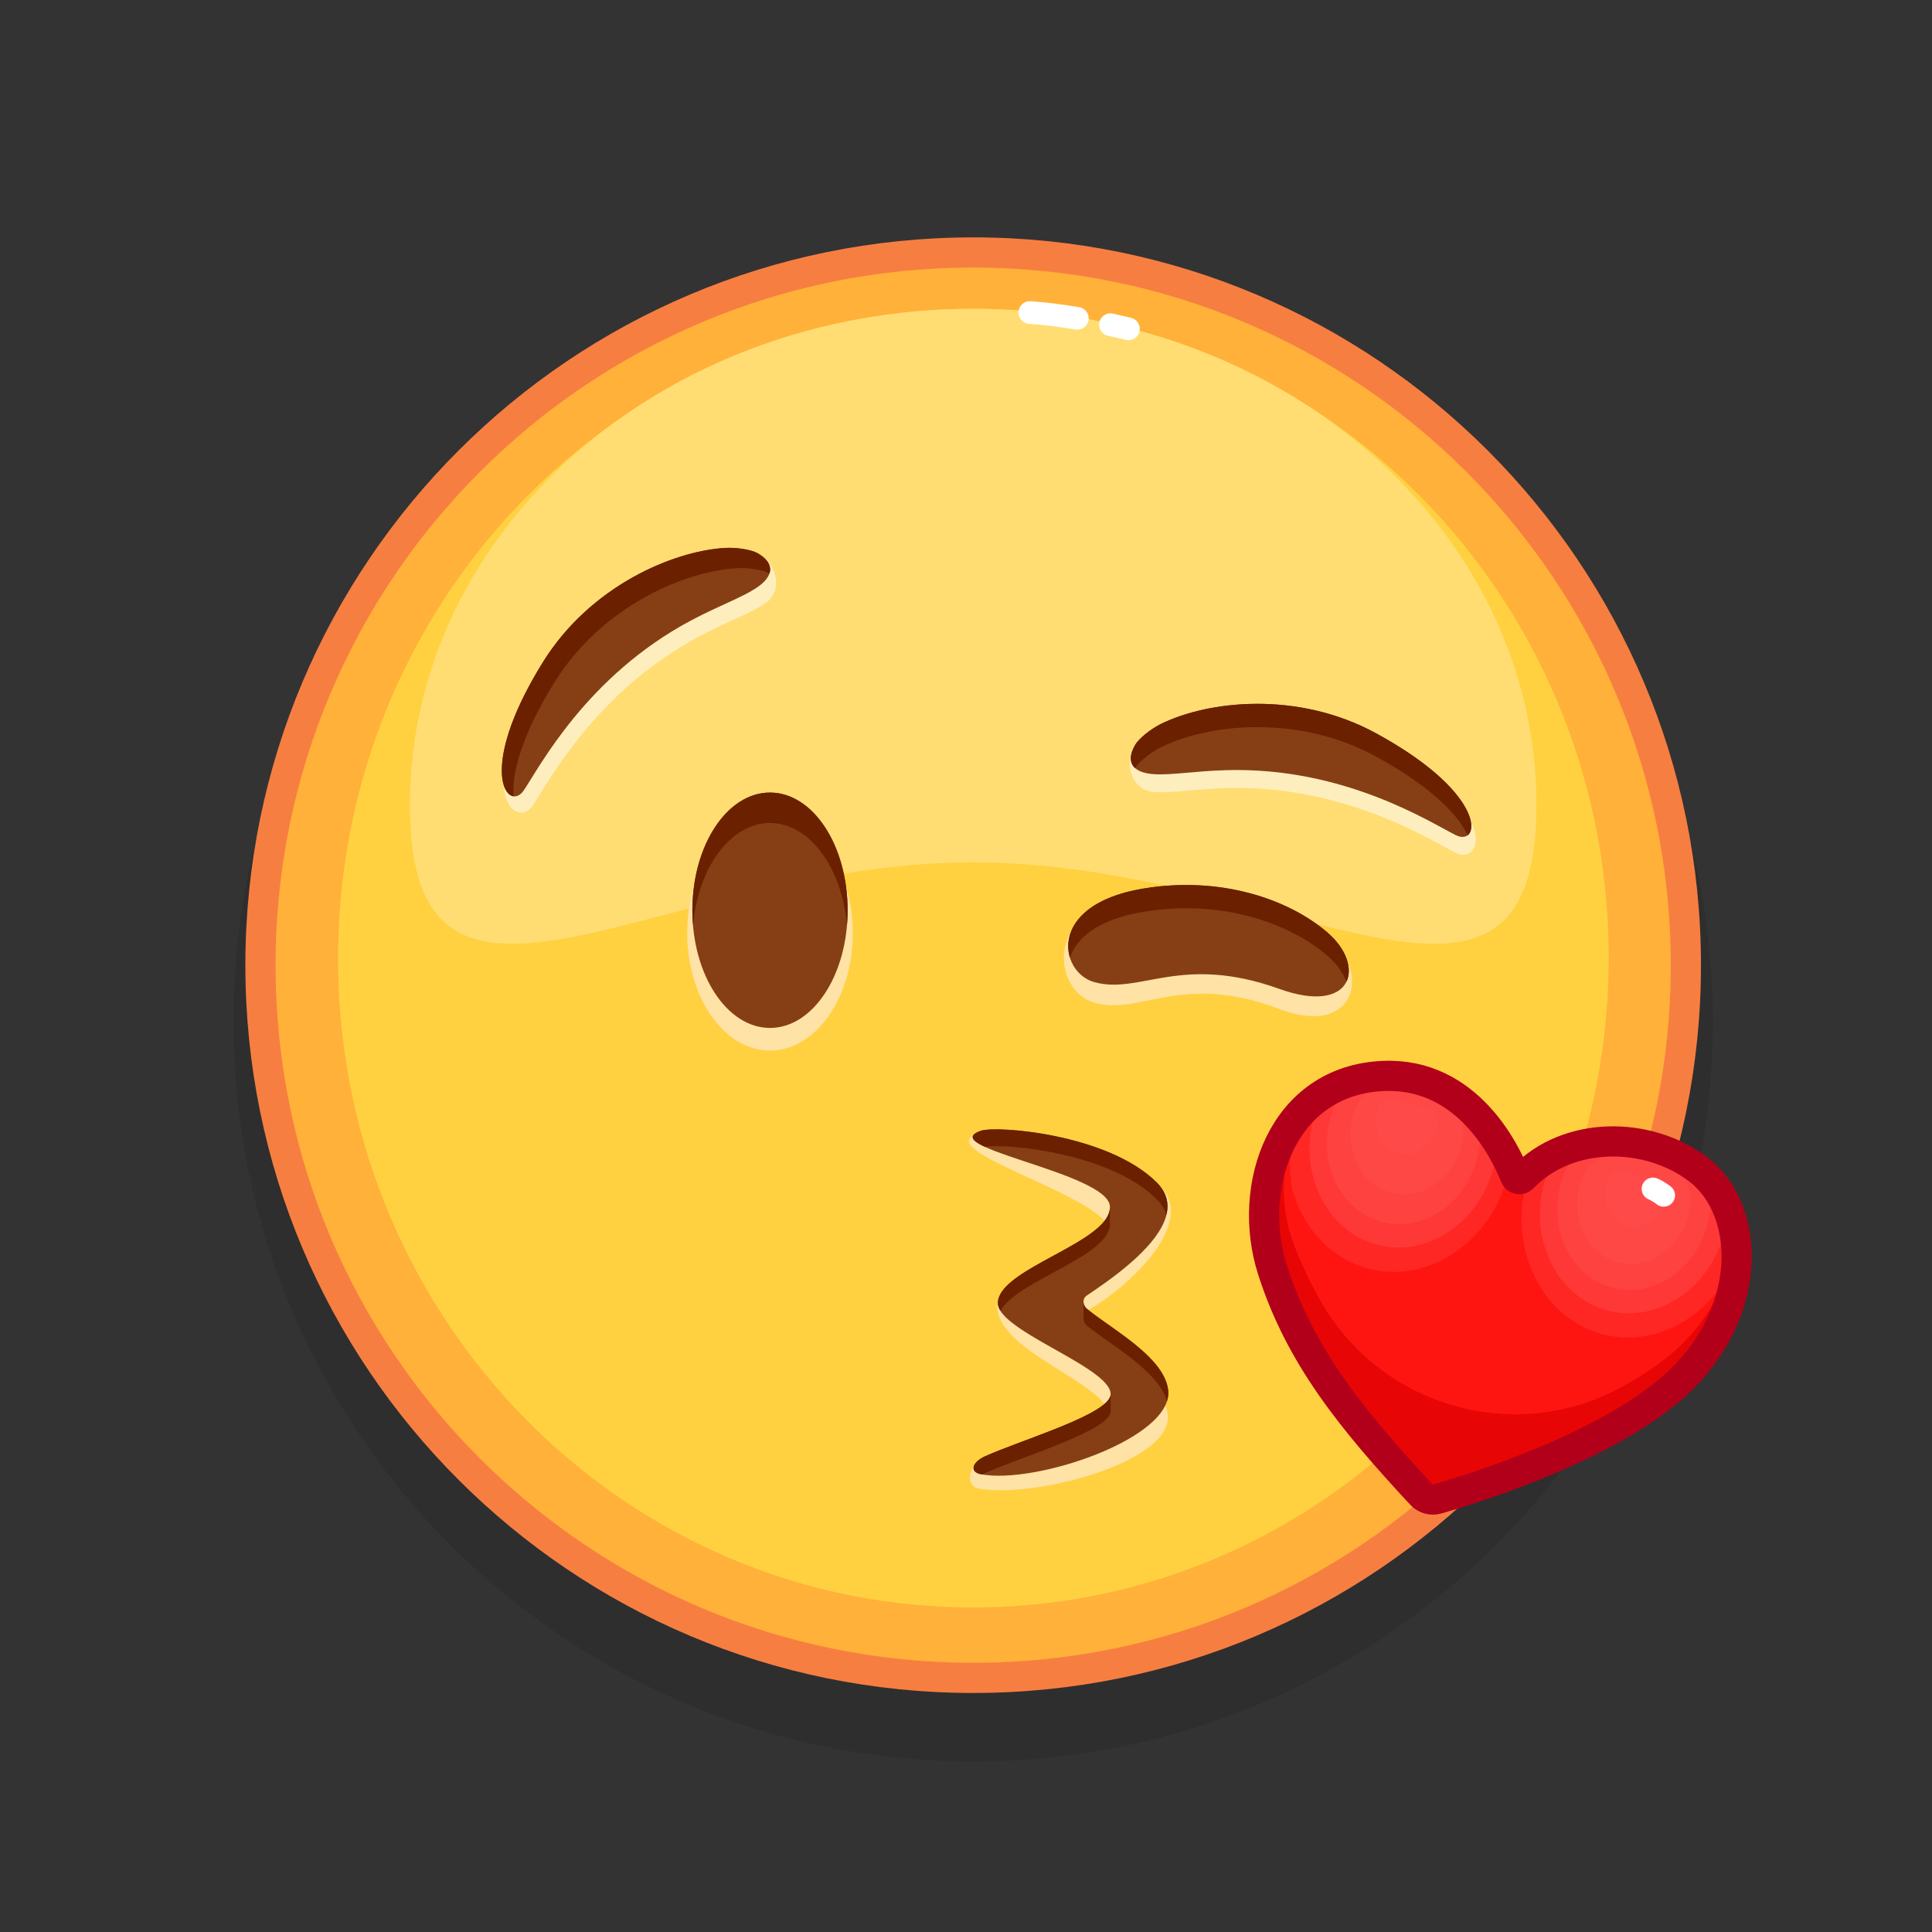 <svg xmlns="http://www.w3.org/2000/svg" viewBox="0 0 512 512" width="512" height="512" style="width: 100%; height: 100%; transform: translate3d(0,0,0);" preserveAspectRatio="xMidYMid meet"><rect x="0" y="0" width="512" height="512" fill="#333333" stroke="none"/><defs><clipPath id="__lottie_element_4845"><rect width="512" height="512" x="0" y="0"></rect></clipPath></defs><g clip-path="url(#__lottie_element_4845)"><g style="display: block;" transform="matrix(1,0,0,1,256,256)" opacity="1"><g opacity="0.1" transform="matrix(1,0,0,1,0,0)"><path fill="rgb(0,0,0)" fill-opacity="1" d=" M197.923,14.782 C197.923,123.043 110.16,210.806 1.899,210.806 C-106.362,210.806 -194.126,123.043 -194.126,14.782 C-194.126,-93.479 -106.362,-181.243 1.899,-181.243 C110.16,-181.243 197.923,-93.479 197.923,14.782z"></path></g><g opacity="1" transform="matrix(1,0,0,1,0,0)"><path fill="rgb(255,177,57)" fill-opacity="1" d=" M190.774,-0.218 C190.774,104.095 106.212,188.657 1.899,188.657 C-102.414,188.657 -186.977,104.095 -186.977,-0.218 C-186.977,-104.531 -102.414,-189.094 1.899,-189.094 C106.212,-189.094 190.774,-104.531 190.774,-0.218z"></path><path stroke-linecap="butt" stroke-linejoin="miter" fill-opacity="0" stroke-miterlimit="10" stroke="rgb(247,126,65)" stroke-opacity="1" stroke-width="8" d=" M190.774,-0.218 C190.774,104.095 106.212,188.657 1.899,188.657 C-102.414,188.657 -186.977,104.095 -186.977,-0.218 C-186.977,-104.531 -102.414,-189.094 1.899,-189.094 C106.212,-189.094 190.774,-104.531 190.774,-0.218z"></path></g><g opacity="1" transform="matrix(1,0,0,1,0,0)"><path fill="rgb(255,209,64)" fill-opacity="1" d=" M170.306,0.494 C168.849,95.523 92.295,171.403 -0.683,169.978 C-93.661,168.553 -167.854,90.362 -166.397,-4.666 C-164.94,-99.695 -88.387,-175.575 4.591,-174.15 C97.569,-172.725 171.763,-94.535 170.306,0.494z"></path></g><g opacity="0.9" transform="matrix(1,0,0,1,0,0)"><path fill="rgb(255,223,121)" fill-opacity="1" d=" M151.166,-42.647 C151.166,29.996 84.337,-27.468 1.899,-27.468 C-80.539,-27.468 -147.369,29.996 -147.369,-42.647 C-147.369,-115.29 -80.539,-174.179 1.899,-174.179 C84.337,-174.179 151.166,-115.29 151.166,-42.647z"></path></g><g opacity="1" transform="matrix(1,0,0,1,0,0)"><g opacity="1" transform="matrix(1,0,0,1,0,0)"><path stroke-linecap="round" stroke-linejoin="round" fill-opacity="0" stroke="rgb(255,255,255)" stroke-opacity="1" stroke-width="6" d=" M38.271,-169.96 C39.809,-169.625 41.405,-169.255 43.049,-168.849"></path></g><g opacity="1" transform="matrix(1,0,0,1,0,0)"><path stroke-linecap="round" stroke-linejoin="round" fill-opacity="0" stroke="rgb(255,255,255)" stroke-opacity="1" stroke-width="6" d=" M16.917,-173.179 C16.917,-173.179 21.784,-172.919 29.507,-171.641"></path></g></g></g><g style="display: block;" transform="matrix(1,0,0,1,256,254)" opacity="1"><g opacity="1" transform="matrix(1,0,0,1,0,0)"><path fill="rgb(255,226,166)" fill-opacity="1" d=" M96.969,-4.703 C86.842,-13.979 66.435,-21.83 45.712,-17.956 C20.196,-13.186 22.997,8.456 33.921,11.7 C46.041,15.299 56.954,3.48 83.017,13.395 C102.486,20.802 107.394,4.846 96.969,-4.703z"></path></g><g opacity="1" transform="matrix(1,0,0,1,0,0)"><path fill="rgb(134,63,20)" fill-opacity="1" d=" M95.717,-6.944 C85.551,-15.658 67.432,-22.002 46.733,-18.477 C21.248,-14.137 24.714,3.657 33.952,6.26 C46.085,9.678 56.94,-1.316 83.04,8.07 C102.537,15.081 106.183,2.027 95.717,-6.944z"></path></g><g opacity="1" transform="matrix(1,0,0,1,0,0)"><path fill="rgb(107,32,0)" fill-opacity="1" d=" M100.822,6.16 C99.972,3.84 98.262,1.41 95.722,-0.77 C85.552,-9.49 67.432,-15.83 46.732,-12.31 C34.692,-10.26 29.112,-5.2 27.562,-0.16 C25.542,-6.53 29.572,-15.56 46.732,-18.48 C67.432,-22 85.552,-15.66 95.722,-6.94 C100.762,-2.62 102.532,2.65 100.822,6.16z"></path></g></g><g style="display: block;" transform="matrix(1,0,0,1,256,254)" opacity="1"><g opacity="1" transform="matrix(1,0,0,1,0,0)"><path fill="rgb(255,226,166)" fill-opacity="1" d=" M-30.001,-6.777 C-30.001,10.448 -39.825,24.413 -51.944,24.413 C-64.063,24.413 -73.887,10.448 -73.887,-6.777 C-73.887,-24.002 -64.063,-37.966 -51.944,-37.966 C-39.825,-37.966 -30.001,-24.002 -30.001,-6.777z"></path></g><g opacity="1" transform="matrix(1,0,0,1,0,0)"><path fill="rgb(134,63,20)" fill-opacity="1" d=" M-31.372,-12.777 C-31.372,4.448 -40.583,18.413 -51.944,18.413 C-63.305,18.413 -72.515,4.448 -72.515,-12.777 C-72.515,-30.002 -63.305,-43.966 -51.944,-43.966 C-40.583,-43.966 -31.372,-30.002 -31.372,-12.777z"></path></g><g opacity="1" transform="matrix(1,0,0,1,0,0)"><path fill="rgb(107,32,0)" fill-opacity="1" d=" M-31.372,-12.773 C-31.372,-11.403 -31.432,-10.053 -31.552,-8.733 C-32.842,-24.063 -41.482,-35.893 -51.942,-35.893 C-62.402,-35.893 -71.042,-24.063 -72.332,-8.733 C-72.452,-10.053 -72.512,-11.403 -72.512,-12.773 C-72.512,-30.003 -63.302,-43.963 -51.942,-43.963 C-40.582,-43.963 -31.372,-30.003 -31.372,-12.773z"></path></g></g><g style="display: block;" transform="matrix(1,0,0,1,256,254)" opacity="1"><g opacity="1" transform="matrix(1,0,0,1,0,0)"><g opacity="1" transform="matrix(1,0,0,1,0,0)"><path fill="rgb(255,226,166)" fill-opacity="1" d=" M2.913,46.527 C7.071,45.084 38.555,47.466 51.412,60.323 C61.858,70.769 41.057,88.699 31.628,93.547 C30.234,94.264 30.781,98.396 32,99.38 C38.928,104.973 52.352,112.118 53.457,120.787 C55.086,133.558 17.656,143.213 3.256,140.47 C-0.001,139.85 0.516,134.615 3.942,133.098 C14.416,128.461 38.228,127.037 38.228,121.844 C38.228,112.527 8.228,104.641 8.228,91.955 C8.228,82.723 38.457,81.616 38.028,72.187 C37.623,63.272 -9.687,50.898 2.913,46.527z"></path></g><g opacity="1" transform="matrix(1,0,0,1,0,0)"><path fill="rgb(134,63,20)" fill-opacity="1" d=" M3.998,136.697 C0.738,136.077 1.698,133.407 5.128,131.887 C15.598,127.247 38.528,120.577 38.338,115.387 C38.178,110.767 25.758,105.177 16.978,99.787 C12.068,96.787 8.298,93.837 8.438,91.157 C8.638,87.207 14.208,83.707 20.468,80.247 C28.808,75.637 38.388,71.117 38.138,65.727 C37.738,56.807 -8.662,50.037 3.938,45.667 C8.098,44.227 37.718,46.527 50.568,59.387 C57.078,65.887 51.268,73.897 44.108,80.247 C39.768,84.107 34.938,87.357 32.048,89.297 C30.748,90.167 30.898,91.937 32.118,92.917 C34.688,94.997 38.148,97.287 41.548,99.787 C47.308,104.027 52.878,108.877 53.568,114.327 C55.198,127.097 18.398,139.437 3.998,136.697z"></path></g><g opacity="1" transform="matrix(1,0,0,1,0,0)"><path fill="rgb(107,32,0)" fill-opacity="1" d=" M37.374,68.541 C37.279,68.708 37.177,68.874 37.065,69.04 C37.011,69.121 36.954,69.201 36.896,69.281 C36.784,69.435 36.665,69.589 36.54,69.742 C36.48,69.815 36.424,69.889 36.361,69.962 C30.023,77.336 8.84,83.377 8.438,91.157 C8.398,91.877 8.648,92.617 9.128,93.377 C13.618,85.257 38.528,78.837 38.138,70.187 C38.138,70.187 38.138,65.927 38.138,65.927 C38.138,66.821 37.861,67.689 37.374,68.541z"></path></g><g opacity="1" transform="matrix(1,0,0,1,0,0)"><path fill="rgb(107,32,0)" fill-opacity="1" d=" M53.098,67.977 C52.708,66.557 51.898,65.167 50.568,63.837 C38.488,51.757 11.578,48.997 4.948,49.907 C1.508,48.307 0.398,46.897 3.938,45.667 C8.098,44.227 37.718,46.527 50.568,59.387 C53.248,62.067 53.838,65.007 53.098,67.977z"></path></g><g opacity="1" transform="matrix(1,0,0,1,0,0)"><path fill="rgb(107,32,0)" fill-opacity="1" d=" M53.568,114.327 C52.498,105.877 39.708,98.877 32.658,93.337 C32.656,93.338 32.655,93.339 32.653,93.34 C32.473,93.199 32.289,93.058 32.118,92.917 C31.478,92.407 31.138,91.677 31.138,90.977 C31.138,90.977 31.138,95.617 31.138,95.617 C31.138,95.617 31.151,95.611 31.151,95.611 C31.203,96.258 31.534,96.908 32.118,97.377 C38.648,102.657 50.978,109.317 53.258,117.337 C53.588,116.337 53.698,115.337 53.568,114.327z"></path></g><g opacity="1" transform="matrix(1,0,0,1,0,0)"><path fill="rgb(107,32,0)" fill-opacity="1" d=" M37.288,117.496 C32.711,122.289 14.22,127.855 5.128,131.887 C1.698,133.407 0.738,136.077 3.998,136.697 C4.108,136.717 4.218,136.737 4.328,136.747 C4.578,136.607 4.848,136.467 5.128,136.347 C15.598,131.707 38.528,125.027 38.338,119.837 C38.338,119.837 38.338,115.447 38.338,115.447 C38.338,116.109 37.956,116.795 37.288,117.496z"></path></g></g><g opacity="0" transform="matrix(1,0,0,1,0,0)"><g opacity="0.6" transform="matrix(1,0,0,1,0,0)"><path fill="rgb(255,177,57)" fill-opacity="1" d=" M45.116,92.423 C35.573,102.255 20.429,102.669 14.914,102.669 C9.39,102.669 -7.182,101.732 -16.411,95.175 C-24.793,89.22 -24.947,76.609 -22.349,75.577 C-19.086,74.281 -8.321,79.476 14.919,79.734 C38.159,79.476 47.702,73.036 50.965,74.332 C53.563,75.364 53.784,83.493 45.116,92.423z"></path></g><g opacity="1" transform="matrix(1,0,0,1,0,0)"><path fill="rgb(255,226,166)" fill-opacity="1" d=" M42.526,100.568 C32.983,110.4 20.429,110.734 14.914,110.734 C9.39,110.734 -4.71,107.164 -13.939,100.607 C-22.321,94.652 -24.947,79.809 -22.349,78.777 C-19.086,77.481 -8.321,86.77 14.919,87.028 C38.159,86.77 47.702,76.237 50.965,77.533 C53.563,78.565 51.194,91.638 42.526,100.568z"></path></g><g opacity="1" transform="matrix(1,0,0,1,0,0)"><path fill="rgb(134,63,20)" fill-opacity="1" d=" M42.526,95.723 C32.983,105.555 20.429,105.936 14.914,105.936 C9.39,105.936 -4.71,103.932 -13.939,97.375 C-22.321,91.42 -24.947,79.889 -22.349,78.857 C-19.086,77.561 -8.321,82.756 14.919,83.014 C38.159,82.756 47.702,76.316 50.965,77.612 C53.563,78.644 51.194,86.793 42.526,95.723z"></path></g><g opacity="1" transform="matrix(1,0,0,1,0,0)"><path fill="rgb(107,32,0)" fill-opacity="1" d=" M51.263,77.785 C50.066,81.205 47.457,85.965 42.522,91.05 C32.983,100.878 20.43,100.514 14.915,100.514 C9.389,100.514 -4.709,100.818 -13.939,94.259 C-18.706,90.871 -21.446,82.45 -22.643,79.03 C-24.687,80.579 -21.977,91.672 -13.939,97.378 C-4.706,103.933 9.389,105.935 14.915,105.935 C20.43,105.935 32.983,105.554 42.522,95.726 C50.831,87.165 53.307,79.334 51.263,77.785z"></path></g></g></g><g style="display: block;" transform="matrix(1,0,0,1,256,254)" opacity="1"><g opacity="1" transform="matrix(1,0,0,1,0,0)"><g opacity="1" transform="matrix(1,0,0,1,0,0)"><path fill="rgb(255,238,189)" fill-opacity="1" d=" M44.469,-55.922 C45.399,-57.484 48.872,-59.783 51.728,-61.183 C64.105,-67.249 91.099,-66.363 112.108,-54.887 C142.026,-38.544 136.417,-24.732 129.922,-27.925 C123.427,-31.118 100.516,-46.07 69.056,-45.155 C60.626,-44.91 54.693,-43.807 50.014,-44.083 C43.833,-44.447 41.917,-51.634 44.469,-55.922z"></path></g><g opacity="1" transform="matrix(1,0,0,1,0,0)"><path fill="rgb(134,63,20)" fill-opacity="1" d=" M44.887,-56.695 C45.817,-58.257 48.872,-60.783 51.728,-62.183 C64.105,-68.249 87.756,-71.1 108.765,-59.624 C138.683,-43.281 136.313,-29.477 129.818,-32.67 C123.323,-35.863 100.412,-50.815 68.952,-49.9 C60.522,-49.655 54.588,-48.553 49.909,-48.829 C43.728,-49.193 42.335,-52.407 44.887,-56.695z"></path></g></g><g opacity="1" transform="matrix(1,0,0,1,0,0)"><path fill="rgb(107,32,0)" fill-opacity="1" d=" M44.841,-50.426 C44.851,-50.456 44.871,-50.496 44.891,-50.526 C45.821,-52.086 48.871,-54.616 51.731,-56.006 C64.101,-62.076 87.761,-64.926 108.761,-53.456 C123.731,-45.276 130.611,-37.726 132.941,-32.636 C136.001,-34.966 132.831,-46.476 108.761,-59.626 C87.761,-71.096 64.101,-68.246 51.731,-62.186 C48.871,-60.786 45.821,-58.256 44.891,-56.696 C43.321,-54.066 43.241,-51.836 44.841,-50.426z"></path></g></g><g style="display: block;" transform="matrix(1,0,0,1,256,254)" opacity="1"><g opacity="1" transform="matrix(1,0,0,1,0,0)"><g opacity="1" transform="matrix(1,0,0,1,0,0)"><path fill="rgb(255,238,189)" fill-opacity="1" d=" M-54.495,-106.94 C-56.076,-107.839 -60.231,-108.12 -63.406,-107.925 C-77.164,-107.08 -100.192,-92.967 -112.782,-72.606 C-130.711,-43.611 -119.008,-34.375 -114.94,-40.362 C-110.872,-46.349 -98.347,-70.67 -70.547,-85.426 C-63.098,-89.38 -57.395,-91.355 -53.464,-93.908 C-48.271,-97.28 -50.157,-104.474 -54.495,-106.94z"></path></g><g opacity="1" transform="matrix(1,0,0,1,0,0)"><path fill="rgb(134,63,20)" fill-opacity="1" d=" M-55.241,-107.405 C-56.822,-108.304 -60.725,-108.989 -63.9,-108.794 C-77.658,-107.949 -99.627,-98.737 -112.217,-78.376 C-130.146,-49.381 -121.263,-38.552 -117.195,-44.539 C-113.127,-50.526 -100.602,-74.847 -72.802,-89.603 C-65.353,-93.557 -59.65,-95.532 -55.719,-98.085 C-50.526,-101.457 -50.903,-104.939 -55.241,-107.405z"></path></g></g><g opacity="1" transform="matrix(1,0,0,1,0,0)"><path fill="rgb(107,32,0)" fill-opacity="1" d=" M-52.102,-101.979 C-52.126,-102 -52.163,-102.025 -52.195,-102.041 C-53.775,-102.937 -57.677,-103.629 -60.85,-103.424 C-74.604,-102.586 -96.58,-93.368 -109.165,-73.017 C-118.135,-58.507 -120.384,-48.542 -119.893,-42.966 C-123.705,-43.479 -126.639,-55.052 -112.215,-78.381 C-99.63,-98.732 -77.654,-107.949 -63.905,-108.796 C-60.727,-108.993 -56.825,-108.301 -55.245,-107.405 C-52.58,-105.895 -51.408,-103.996 -52.102,-101.979z"></path></g></g><g style="display: none;"><g><path></path></g><g><path></path></g><g><g><path></path></g><g><path></path></g><g><path></path></g><g><path></path></g><g><path></path></g></g><g><g><path></path></g><g><path></path></g><g><path></path></g><g><path></path></g><g><path></path></g></g><g><path stroke-linecap="butt" stroke-linejoin="miter" fill-opacity="0" stroke-miterlimit="10"></path></g><g><path stroke-linecap="round" stroke-linejoin="round" fill-opacity="0"></path></g></g><g style="display: none;"><g><path></path></g><g><path></path></g><g><g><path></path></g><g><path></path></g><g><path></path></g><g><path></path></g><g><path></path></g></g><g><g><path></path></g><g><path></path></g><g><path></path></g><g><path></path></g><g><path></path></g></g><g><path stroke-linecap="butt" stroke-linejoin="miter" fill-opacity="0" stroke-miterlimit="10"></path></g><g><path stroke-linecap="round" stroke-linejoin="round" fill-opacity="0"></path></g></g><g style="display: none;"><g><path></path></g><g><path></path></g><g><g><path></path></g><g><path></path></g><g><path></path></g><g><path></path></g><g><path></path></g></g><g><g><path></path></g><g><path></path></g><g><path></path></g><g><path></path></g><g><path></path></g></g><g><path stroke-linecap="butt" stroke-linejoin="miter" fill-opacity="0" stroke-miterlimit="10"></path></g><g><path stroke-linecap="round" stroke-linejoin="round" fill-opacity="0"></path></g></g><g style="display: block;" transform="matrix(1,0,0,1,251.036,248.894)" opacity="1"><g opacity="1" transform="matrix(1,0,0,1,0,0)"><path fill="rgb(232,5,5)" fill-opacity="1" d=" M152.508,63.204 C151.886,63.851 150.809,63.651 150.479,62.816 C147.914,56.336 137.889,35.394 115.713,36.241 C88.794,37.27 79.115,65.537 86.199,87.67 C93.539,110.603 107.295,127.415 125.621,147.162 C126.702,148.326 128.349,148.783 129.876,148.345 C139.392,145.617 173.688,135.005 192.17,118.87 C213.77,100.013 213.427,71.898 198.923,60.927 C185.715,50.936 164.586,50.649 152.508,63.204z"></path></g><g opacity="1" transform="matrix(1,0,0,1,0,0)"><path fill="rgb(254,21,18)" fill-opacity="1" d=" M208.468,76.847 C208.348,87.687 203.338,99.907 192.278,109.557 C188.725,112.66 184.092,115.682 178.962,118.531 C150.474,134.351 114.447,123.861 98.638,95.367 C95.804,90.259 93.32,85.028 91.488,79.877 C87.279,68.045 88.978,54.067 95.528,44.157 C95.538,44.157 95.538,44.147 95.538,44.137 C100.598,39.527 107.318,36.557 115.718,36.237 C137.888,35.397 147.918,56.337 150.478,62.817 C150.808,63.647 151.888,63.847 152.508,63.207 C164.588,50.647 185.718,50.937 198.928,60.927 C203.818,64.617 207.098,70.267 208.468,76.847z"></path></g><g opacity="0.4" transform="matrix(1,0,0,1,0,0)"><g opacity="0.3" transform="matrix(1,0,0,1,0,0)"><path fill="rgb(255,171,171)" fill-opacity="1" d=" M148.605,56.48 C148.605,56.48 148.606,56.49 148.606,56.49 C148.743,59.817 149.607,58.405 148.777,61.863 C144.45,79.821 128.058,91.272 112.157,87.439 C101.782,84.94 94.2,76.559 91.372,66.054 C90.113,56.75 90.788,51.88 95.439,44.337 C95.449,44.337 95.449,44.327 95.449,44.317 C97.758,42.062 100.448,40.175 103.534,38.745 C106.984,37.124 110.933,36.086 115.365,35.774 C127.025,34.96 135.52,40.291 141.341,46.468 C144.531,49.848 146.928,53.472 148.605,56.48z"></path></g><g opacity="0.4" transform="matrix(1,0,0,1,0,0)"><path fill="rgb(255,171,171)" fill-opacity="1" d=" M145.045,59.692 C141.425,74.726 127.705,84.31 114.406,81.104 C101.097,77.899 93.248,63.113 96.869,48.089 C98.352,41.928 100.342,41.538 104.502,37.713 C107.952,36.092 111.901,35.055 116.333,34.743 C127.993,33.929 136.487,39.259 142.308,45.436 C144.79,51.069 146.679,52.926 145.045,59.692z"></path></g><g opacity="0.4" transform="matrix(1,0,0,1,0,0)"><path fill="rgb(255,171,171)" fill-opacity="1" d=" M115.589,75.04 C104.759,72.431 98.368,60.401 101.314,48.169 C104.26,35.937 114.235,32.992 125.065,35.601 C135.895,38.21 143.479,45.384 140.533,57.616 C137.587,69.848 126.419,77.649 115.589,75.04z"></path></g><g opacity="0.4" transform="matrix(1,0,0,1,0,0)"><path fill="rgb(255,171,171)" fill-opacity="1" d=" M117.911,67.254 C109.895,65.323 105.164,56.419 107.345,47.366 C109.526,38.313 116.598,37.394 124.614,39.325 C132.63,41.256 138.554,45.305 136.373,54.358 C134.192,63.411 125.927,69.185 117.911,67.254z"></path></g><g opacity="0.4" transform="matrix(1,0,0,1,0,0)"><path fill="rgb(255,171,171)" fill-opacity="1" d=" M119.695,56.743 C115.308,55.686 112.72,50.813 113.913,45.859 C115.106,40.905 118.435,42.6 122.822,43.657 C127.209,44.714 130.991,44.732 129.798,49.686 C128.605,54.64 124.082,57.8 119.695,56.743z"></path></g></g><g opacity="0.4" transform="matrix(1,0,0,1,0,0)"><g opacity="0.3" transform="matrix(1,0,0,1,0,0)"><path fill="rgb(255,171,171)" fill-opacity="1" d=" M208.562,71.538 C208.604,73.468 211.487,75.442 211.211,77.442 C211.212,77.462 211.213,77.492 211.204,77.522 C211.092,78.096 210.971,78.68 210.829,79.255 C206.502,97.213 190.111,108.664 174.21,104.831 C158.309,101.008 148.928,83.34 153.255,65.382 C153.723,63.446 154.324,61.586 155.058,59.822 C155.107,59.79 155.156,59.748 155.194,59.697 C158.228,56.328 160.706,58.675 164.723,56.965 C176.143,52.087 190.311,53.714 200.323,60.787 C201.275,61.457 202.17,62.198 202.996,63.002 C202.996,63.002 203.006,63.002 203.006,63.012 C206.579,66.469 207.282,66.246 208.562,71.538z"></path></g><g opacity="0.4" transform="matrix(1,0,0,1,0,0)"><path fill="rgb(255,171,171)" fill-opacity="1" d=" M206.099,77.126 C202.478,92.15 188.757,101.734 175.458,98.528 C162.149,95.323 154.302,80.547 157.922,65.513 C159.299,59.786 160.959,59.707 164.691,55.966 C176.111,51.088 190.279,52.714 200.291,59.787 C201.243,60.457 202.138,61.199 202.964,62.003 C202.964,62.003 202.974,62.003 202.974,62.013 C205.761,67.807 207.812,70.008 206.099,77.126z"></path></g><g opacity="0.4" transform="matrix(1,0,0,1,0,0)"><path fill="rgb(255,171,171)" fill-opacity="1" d=" M176.642,92.467 C165.812,89.858 159.421,77.828 162.367,65.596 C165.313,53.364 175.288,50.419 186.118,53.028 C196.948,55.637 204.532,62.811 201.586,75.043 C198.64,87.275 187.472,95.076 176.642,92.467z"></path></g><g opacity="0.4" transform="matrix(1,0,0,1,0,0)"><path fill="rgb(255,171,171)" fill-opacity="1" d=" M177.996,85.713 C169.98,83.782 165.25,74.877 167.431,65.824 C169.612,56.771 176.683,55.852 184.699,57.783 C192.715,59.714 198.64,63.763 196.459,72.816 C194.278,81.869 186.012,87.644 177.996,85.713z"></path></g><g opacity="0.4" transform="matrix(1,0,0,1,0,0)"><path fill="rgb(255,171,171)" fill-opacity="1" d=" M180.448,75.91 C176.061,74.853 173.473,69.98 174.666,65.026 C175.859,60.072 179.188,61.767 183.575,62.824 C187.962,63.881 191.744,63.898 190.551,68.852 C189.358,73.806 184.835,76.967 180.448,75.91z"></path></g></g><g opacity="1" transform="matrix(1,0,0,1,0,0)"><path stroke-linecap="butt" stroke-linejoin="miter" fill-opacity="0" stroke-miterlimit="10" stroke="rgb(178,0,26)" stroke-opacity="1" stroke-width="8" d=" M152.508,63.204 C151.886,63.851 150.809,63.651 150.479,62.816 C147.914,56.336 137.889,35.394 115.713,36.241 C88.794,37.27 79.115,65.537 86.199,87.67 C93.539,110.603 107.295,127.415 125.621,147.162 C126.702,148.326 128.349,148.783 129.876,148.345 C139.392,145.617 173.688,135.005 192.17,118.87 C213.77,100.013 213.427,71.898 198.923,60.927 C185.715,50.936 164.586,50.649 152.508,63.204z"></path></g><g opacity="1" transform="matrix(1,0,0,1,0,0)"><path stroke-linecap="round" stroke-linejoin="round" fill-opacity="0" stroke="rgb(255,255,255)" stroke-opacity="1" stroke-width="6" d=" M187.02,66.178 C187.02,66.178 188.255,66.655 189.863,67.89"></path></g></g></g></svg>